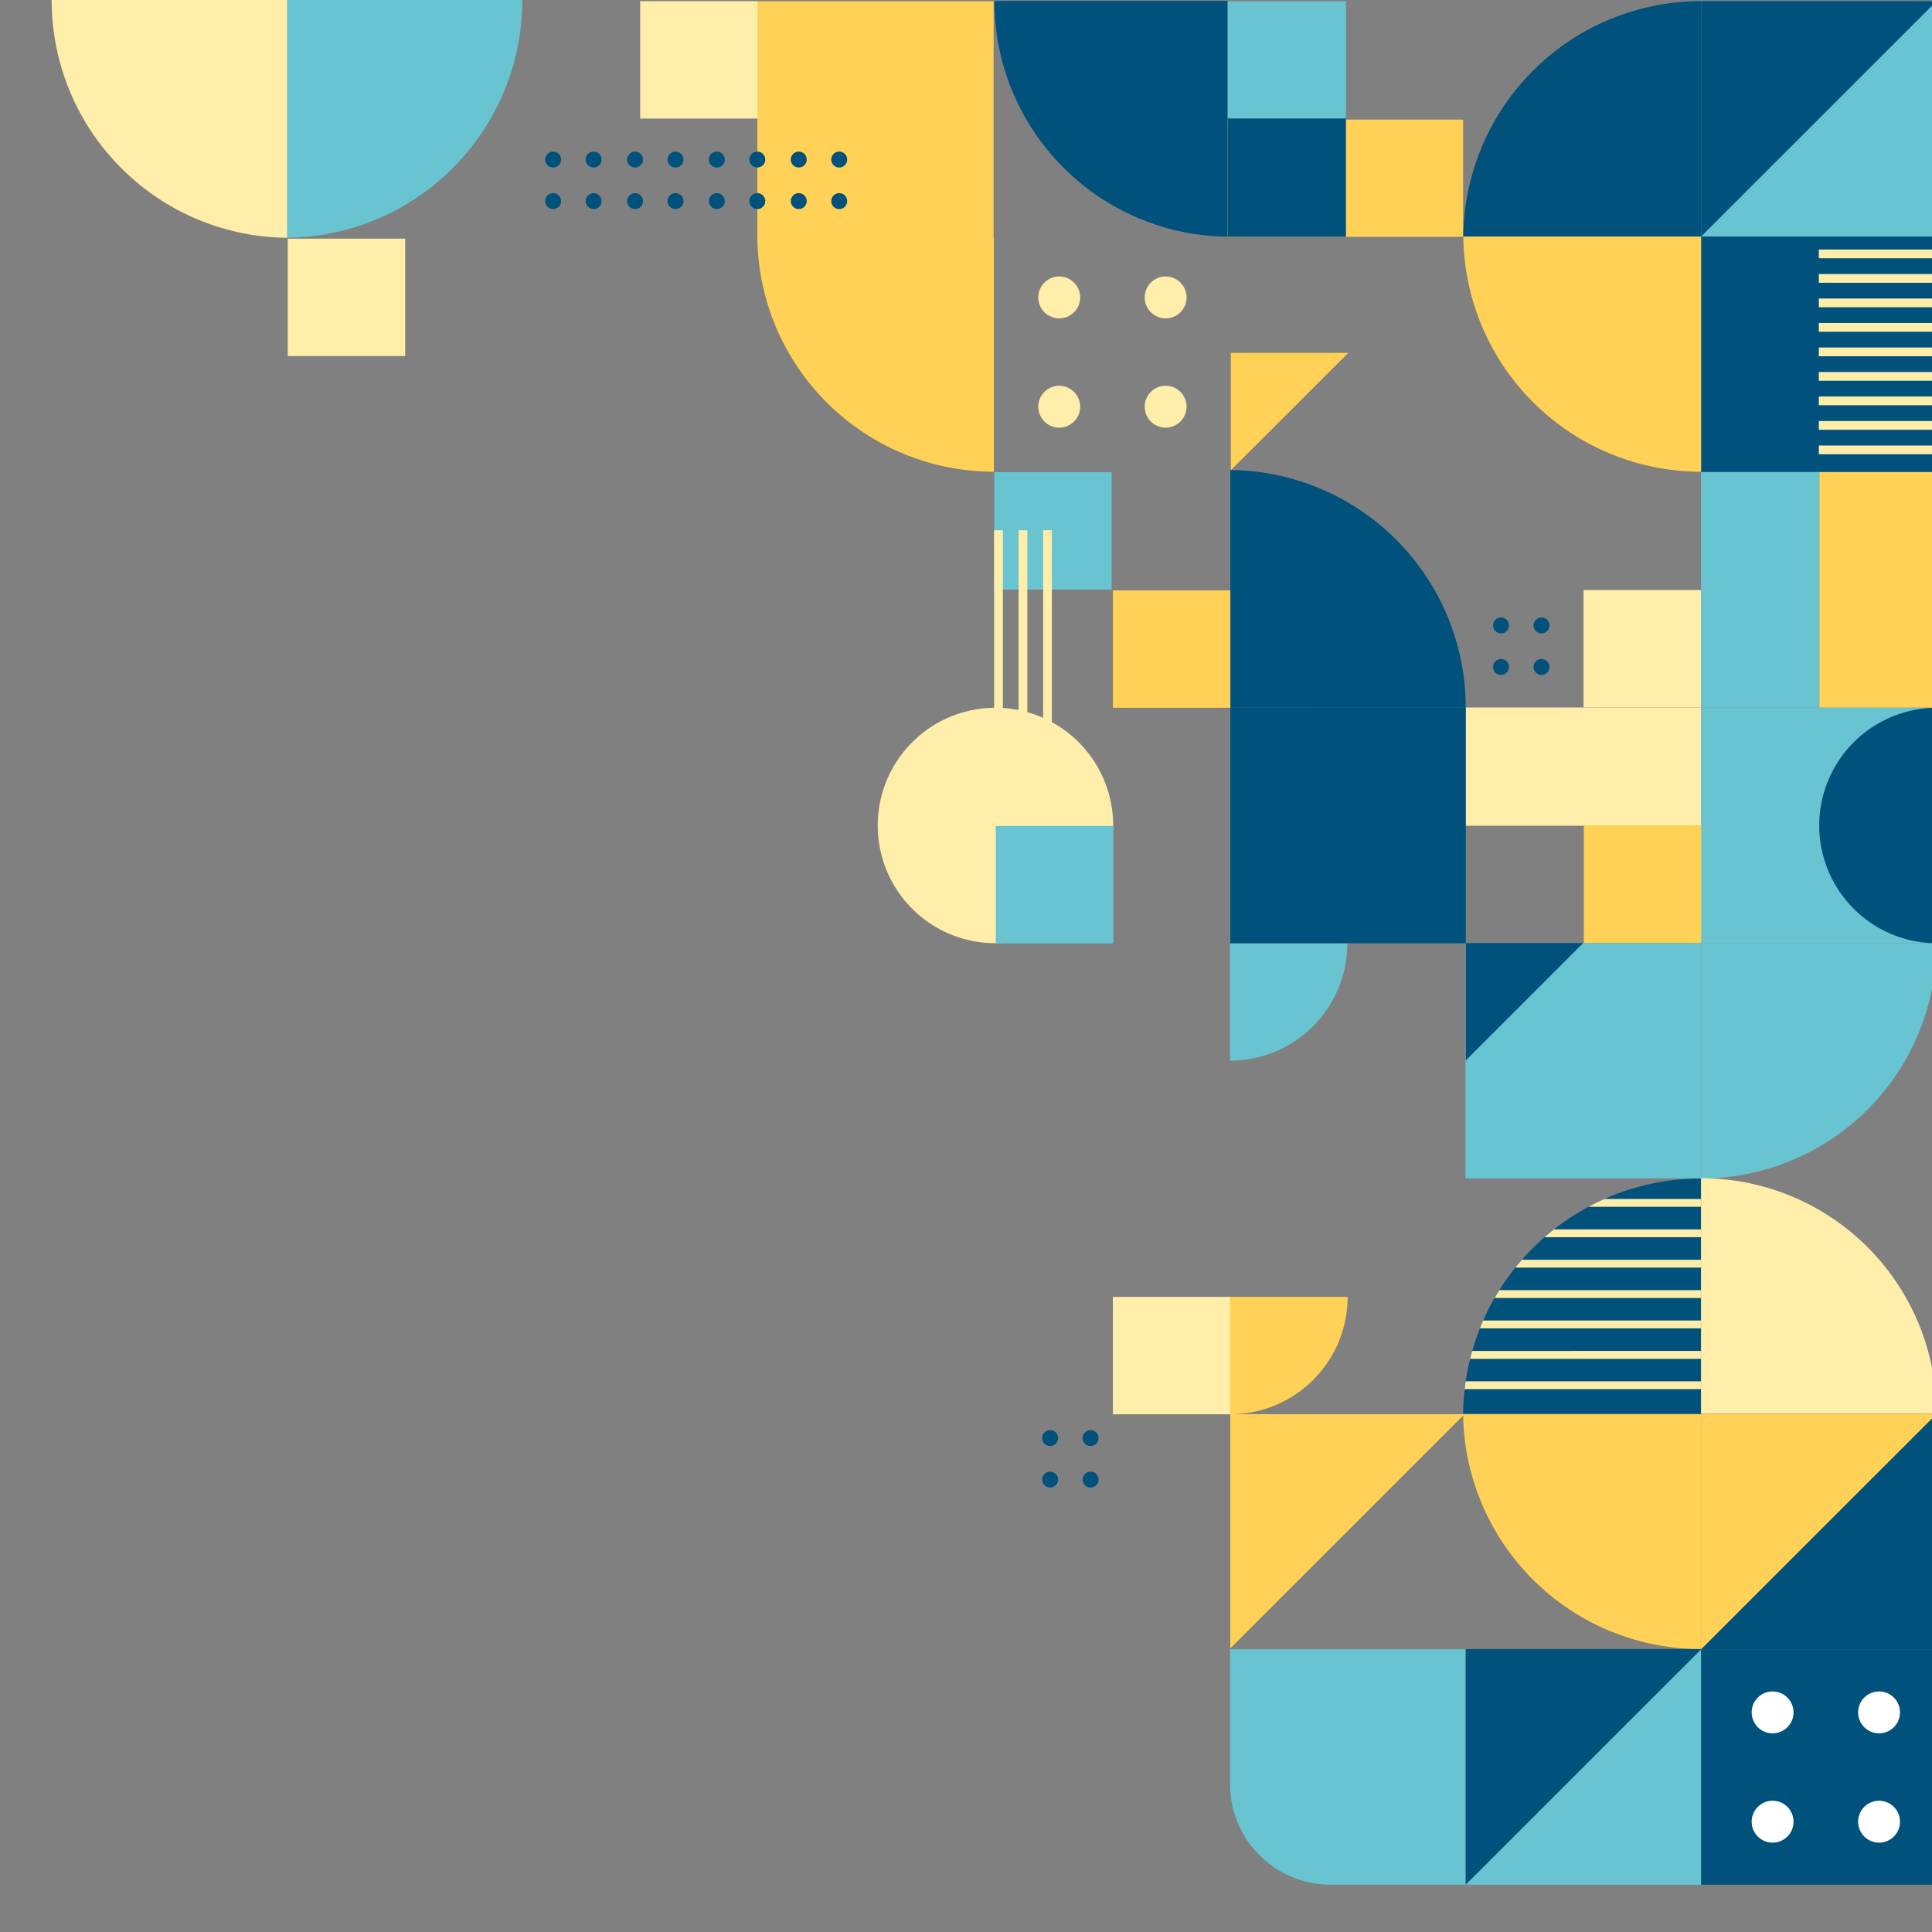 <svg id="Layer_1" data-name="Layer 1" xmlns="http://www.w3.org/2000/svg" viewBox="0 0 1200 1200"><rect x="0" y="0" width="1200" height="1200" fill="#808080" stroke="none"/><defs><style>.cls-1{fill:#00517c;}.cls-2{fill:#68c4d1;}.cls-3{fill:#ffd156;}.cls-4{fill:#ffeea9;}.cls-5{fill:#fff;}</style></defs><path class="cls-1" d="M764.18,291.92A147.68,147.68,0,0,1,910.4,439.52h-.08v.08H764.18Z"/><path class="cls-1" d="M762.59,147a145.92,145.92,0,0,1-102-42.86A145.93,145.93,0,0,1,617.67.67h.08V.58H762.59Z"/><rect class="cls-2" x="1056.57" y="0.67" width="146.25" height="146.25"/><rect class="cls-1" x="1056.58" y="146.92" width="146.24" height="146.24"/><path class="cls-3" d="M908.77,878.05a147.71,147.71,0,0,0,147.6,146.22v-.09h.09V878.05Z"/><rect class="cls-2" x="910.25" y="585.7" width="146.25" height="146.25"/><rect class="cls-3" x="470.42" y="0.77" width="146.73" height="146.73"/><rect class="cls-1" x="1056.57" y="878.07" width="146.25" height="146.25"/><rect class="cls-1" x="1056.57" y="1024.37" width="146.25" height="146.25"/><path class="cls-4" d="M618.29,585.85h0a73.12,73.12,0,0,1-73.12-73.12h0a73.12,73.12,0,0,1,73.12-73.12h0a73.12,73.12,0,0,1,73.13,73.12h0A73.13,73.13,0,0,1,618.29,585.85Z"/><rect class="cls-2" x="1056.58" y="439.47" width="146.24" height="146.24"/><path class="cls-2" d="M1056.57,732h0V585.72h146.24A146.24,146.24,0,0,1,1056.57,732Z"/><rect class="cls-2" x="910.26" y="1024.39" width="146.25" height="146.25" transform="translate(2080.9 114.13) rotate(90)"/><path class="cls-2" d="M764,1024.39H910.26a0,0,0,0,1,0,0v83.74a62.5,62.5,0,0,1-62.5,62.5H764a0,0,0,0,1,0,0V1024.39A0,0,0,0,1,764,1024.39Z" transform="translate(1934.65 260.38) rotate(90)"/><rect class="cls-3" x="1130.01" y="293.23" width="72.81" height="146.25"/><rect class="cls-2" x="1056.57" y="293.23" width="73.44" height="146.25"/><rect class="cls-4" x="910.3" y="439.45" width="146.25" height="73.44"/><polygon class="cls-3" points="908.77 74.27 908.77 147.08 762.52 147.08 762.52 147.04 835.98 147.04 835.98 74.27 908.77 74.27"/><rect class="cls-3" x="762.52" y="74.27" width="73.46" height="72.77"/><rect class="cls-2" x="762.53" y="0.83" width="73.46" height="73.44"/><rect class="cls-1" x="762.52" y="73.6" width="73.46" height="73.44"/><rect class="cls-3" x="983.75" y="512.76" width="72.95" height="72.92"/><rect class="cls-3" x="691.24" y="366.69" width="72.95" height="72.92"/><polygon class="cls-3" points="837.44 219.16 764.49 292.08 764.49 219.16 837.44 219.16"/><polygon class="cls-3" points="909.63 878.37 764.14 1023.82 764.14 878.37 909.63 878.37"/><polygon class="cls-3" points="1202.94 878.1 1056.52 1024.47 1056.52 878.1 1202.94 878.1"/><polygon class="cls-1" points="1056.76 1024.28 910.35 1170.64 910.35 1024.28 1056.76 1024.28"/><polygon class="cls-1" points="1202.87 0.66 1056.57 146.92 1056.57 0.66 1202.87 0.66"/><polygon class="cls-1" points="983.4 585.69 910.45 658.61 910.45 585.69 983.4 585.69"/><rect class="cls-4" x="691.24" y="805.51" width="72.95" height="72.92"/><rect class="cls-4" x="397.62" y="0.72" width="72.95" height="72.92"/><rect class="cls-4" x="178.73" y="148.24" width="72.95" height="72.92"/><rect class="cls-2" x="618.51" y="513.01" width="72.95" height="72.92"/><rect class="cls-2" x="617.52" y="293.25" width="72.95" height="72.92"/><path class="cls-2" d="M836.86,585.92h0a72.93,72.93,0,0,1-72.93,72.92h0V585.92Z"/><path class="cls-3" d="M837.05,805.49h0a72.93,72.93,0,0,1-72.93,72.93h0V805.49Z"/><rect class="cls-4" x="983.56" y="366.48" width="72.95" height="72.92"/><path class="cls-3" d="M908.89,146.75A147.68,147.68,0,0,0,1056.49,293v-.08h.08V146.75Z"/><path class="cls-3" d="M470.41,147.37A147,147,0,0,0,617.23,293v-.08h.08V147.37Z"/><path class="cls-1" d="M908.89,146.92A147.69,147.69,0,0,1,1056.49.7V.79h.08V146.92Z"/><path class="cls-2" d="M178.15,147.68a147.25,147.25,0,0,0,103-43.24A147.24,147.24,0,0,0,324.37.08h-.08V0H178.15Z"/><path class="cls-4" d="M178.32,147.68A147.2,147.2,0,0,1,75.37,104.44,147.21,147.21,0,0,1,32.1.08h.09V0H178.32Z"/><path class="cls-1" d="M1056.46,732.08V878.23H908.76a147.56,147.56,0,0,1,1-15.42c.17-1.64.38-3.25.64-4.87a135.14,135.14,0,0,1,2.76-14c.39-1.64.84-3.28,1.31-4.89a142.16,142.16,0,0,1,4.77-14c.66-1.64,1.33-3.26,2-4.87a137.94,137.94,0,0,1,7.09-14c.93-1.64,1.91-3.28,2.92-4.87a138.82,138.82,0,0,1,10-14c1.31-1.66,2.67-3.27,4.07-4.86,2.15-2.46,4.4-4.87,6.72-7.19s4.79-4.63,7.3-6.81c1.92-1.68,3.86-3.3,5.85-4.86a146.09,146.09,0,0,1,21.41-14c3.23-1.75,6.5-3.37,9.87-4.87a147.29,147.29,0,0,1,59.93-12.7v.07Z"/><path class="cls-4" d="M1056.46,857.94v4.87H909.72c.17-1.64.38-3.25.64-4.87Z"/><path class="cls-4" d="M1056.46,839.06V844H913.12c.39-1.64.84-3.28,1.31-4.89Z"/><path class="cls-4" d="M1056.46,820.2v4.87H919.2c.66-1.64,1.33-3.26,2-4.87Z"/><path class="cls-4" d="M1056.46,801.34v4.87H928.33c.93-1.64,1.91-3.28,2.92-4.87Z"/><path class="cls-4" d="M1056.46,782.46v4.86H941.22c1.31-1.66,2.67-3.27,4.07-4.86Z"/><path class="cls-4" d="M1056.46,763.6v4.86H959.31c1.92-1.68,3.86-3.3,5.85-4.86Z"/><path class="cls-4" d="M1056.46,744.71v4.87H986.57c3.23-1.75,6.5-3.37,9.87-4.87Z"/><rect class="cls-4" x="1129.7" y="154.99" width="73.12" height="5.43"/><rect class="cls-4" x="1129.7" y="170.2" width="73.12" height="5.43"/><rect class="cls-4" x="1129.7" y="185.41" width="73.12" height="5.43"/><rect class="cls-4" x="571.48" y="405.78" width="158.26" height="5.43" transform="translate(1059.11 -242.13) rotate(90)"/><rect class="cls-4" x="556.27" y="405.78" width="158.26" height="5.43" transform="translate(1043.89 -226.91) rotate(90)"/><rect class="cls-4" x="541.05" y="405.78" width="158.26" height="5.43" transform="translate(1028.68 -211.69) rotate(90)"/><rect class="cls-4" x="1129.7" y="200.62" width="73.12" height="5.43"/><rect class="cls-4" x="1129.7" y="215.85" width="73.12" height="5.43"/><rect class="cls-4" x="1129.7" y="231.06" width="73.12" height="5.43"/><rect class="cls-4" x="1129.7" y="246.27" width="73.12" height="5.43"/><rect class="cls-4" x="1129.7" y="261.5" width="73.12" height="5.43"/><rect class="cls-4" x="1129.7" y="276.71" width="73.12" height="5.43"/><path class="cls-1" d="M1202.82,439.61V585.72h-4.4a73.13,73.13,0,0,1,4.4-146.11Z"/><rect class="cls-1" x="764.18" y="439.61" width="146.25" height="146.25"/><path class="cls-4" d="M1202.81,878.06H1056.57V731.81h0a146.24,146.24,0,0,1,146.24,146.25Z"/><path class="cls-1" d="M399.39,99.1a4.94,4.94,0,1,1-4.94-4.94A4.94,4.94,0,0,1,399.39,99.1Z"/><path class="cls-1" d="M399.39,124.91a4.94,4.94,0,1,1-4.94-4.94A4.94,4.94,0,0,1,399.39,124.91Z"/><path class="cls-1" d="M424.53,99.1a4.94,4.94,0,1,1-4.94-4.94A4.94,4.94,0,0,1,424.53,99.1Z"/><path class="cls-1" d="M424.53,124.91a4.94,4.94,0,1,1-4.94-4.94A4.94,4.94,0,0,1,424.53,124.91Z"/><path class="cls-1" d="M348.51,99.1a4.94,4.94,0,1,1-4.94-4.94A4.94,4.94,0,0,1,348.51,99.1Z"/><circle class="cls-1" cx="343.57" cy="124.91" r="4.94"/><path class="cls-1" d="M373.65,99.1a4.94,4.94,0,1,1-4.94-4.94A4.94,4.94,0,0,1,373.65,99.1Z"/><circle class="cls-1" cx="368.71" cy="124.91" r="4.94"/><path class="cls-1" d="M501.06,99.1a4.94,4.94,0,1,1-4.94-4.94A4.94,4.94,0,0,1,501.06,99.1Z"/><path class="cls-1" d="M501.06,124.91a4.94,4.94,0,1,1-4.94-4.94A4.94,4.94,0,0,1,501.06,124.91Z"/><path class="cls-1" d="M526.2,99.1a4.94,4.94,0,1,1-4.94-4.94A4.94,4.94,0,0,1,526.2,99.1Z"/><path class="cls-1" d="M526.2,124.91a4.94,4.94,0,1,1-4.94-4.94A4.94,4.94,0,0,1,526.2,124.91Z"/><path class="cls-1" d="M450.18,99.1a4.94,4.94,0,1,1-4.94-4.94A4.94,4.94,0,0,1,450.18,99.1Z"/><circle class="cls-1" cx="445.24" cy="124.91" r="4.94"/><path class="cls-1" d="M475.32,99.1a4.94,4.94,0,1,1-4.94-4.94A4.94,4.94,0,0,1,475.32,99.1Z"/><path class="cls-1" d="M475.32,124.91a4.94,4.94,0,1,1-4.94-4.94A4.94,4.94,0,0,1,475.32,124.91Z"/><path class="cls-1" d="M937.25,388.47a4.94,4.94,0,1,1-4.94-4.94A4.94,4.94,0,0,1,937.25,388.47Z"/><path class="cls-1" d="M937.25,414.28a4.94,4.94,0,1,1-4.94-4.94A4.94,4.94,0,0,1,937.25,414.28Z"/><path class="cls-1" d="M962.39,388.47a4.94,4.94,0,1,1-4.94-4.94A4.94,4.94,0,0,1,962.39,388.47Z"/><path class="cls-1" d="M962.39,414.28a4.94,4.94,0,1,1-4.94-4.94A4.94,4.94,0,0,1,962.39,414.28Z"/><path class="cls-1" d="M657.2,893.22a4.94,4.94,0,1,1-4.94-4.94A4.94,4.94,0,0,1,657.2,893.22Z"/><path class="cls-1" d="M657.2,919a4.94,4.94,0,1,1-4.94-4.94A4.94,4.94,0,0,1,657.2,919Z"/><path class="cls-1" d="M682.34,893.22a4.94,4.94,0,1,1-4.94-4.94A4.94,4.94,0,0,1,682.34,893.22Z"/><path class="cls-1" d="M682.34,919a4.94,4.94,0,1,1-4.94-4.94A4.94,4.94,0,0,1,682.34,919Z"/><path class="cls-5" d="M1114,1063.6a13,13,0,1,1-13-13A13,13,0,0,1,1114,1063.6Z"/><path class="cls-5" d="M1114,1131.49a13,13,0,1,1-13-13A13,13,0,0,1,1114,1131.49Z"/><path class="cls-5" d="M1180.12,1063.6a13,13,0,1,1-13-13A13,13,0,0,1,1180.12,1063.6Z"/><path class="cls-5" d="M1180.12,1131.49a13,13,0,1,1-13-13A13,13,0,0,1,1180.12,1131.49Z"/><path class="cls-4" d="M670.9,184.73a13,13,0,1,1-13-13A13,13,0,0,1,670.9,184.73Z"/><path class="cls-4" d="M670.9,252.62a13,13,0,1,1-13-13A13,13,0,0,1,670.9,252.62Z"/><path class="cls-4" d="M737,184.73a13,13,0,1,1-13-13A13,13,0,0,1,737,184.73Z"/><path class="cls-4" d="M737,252.62a13,13,0,1,1-13-13A13,13,0,0,1,737,252.62Z"/></svg>